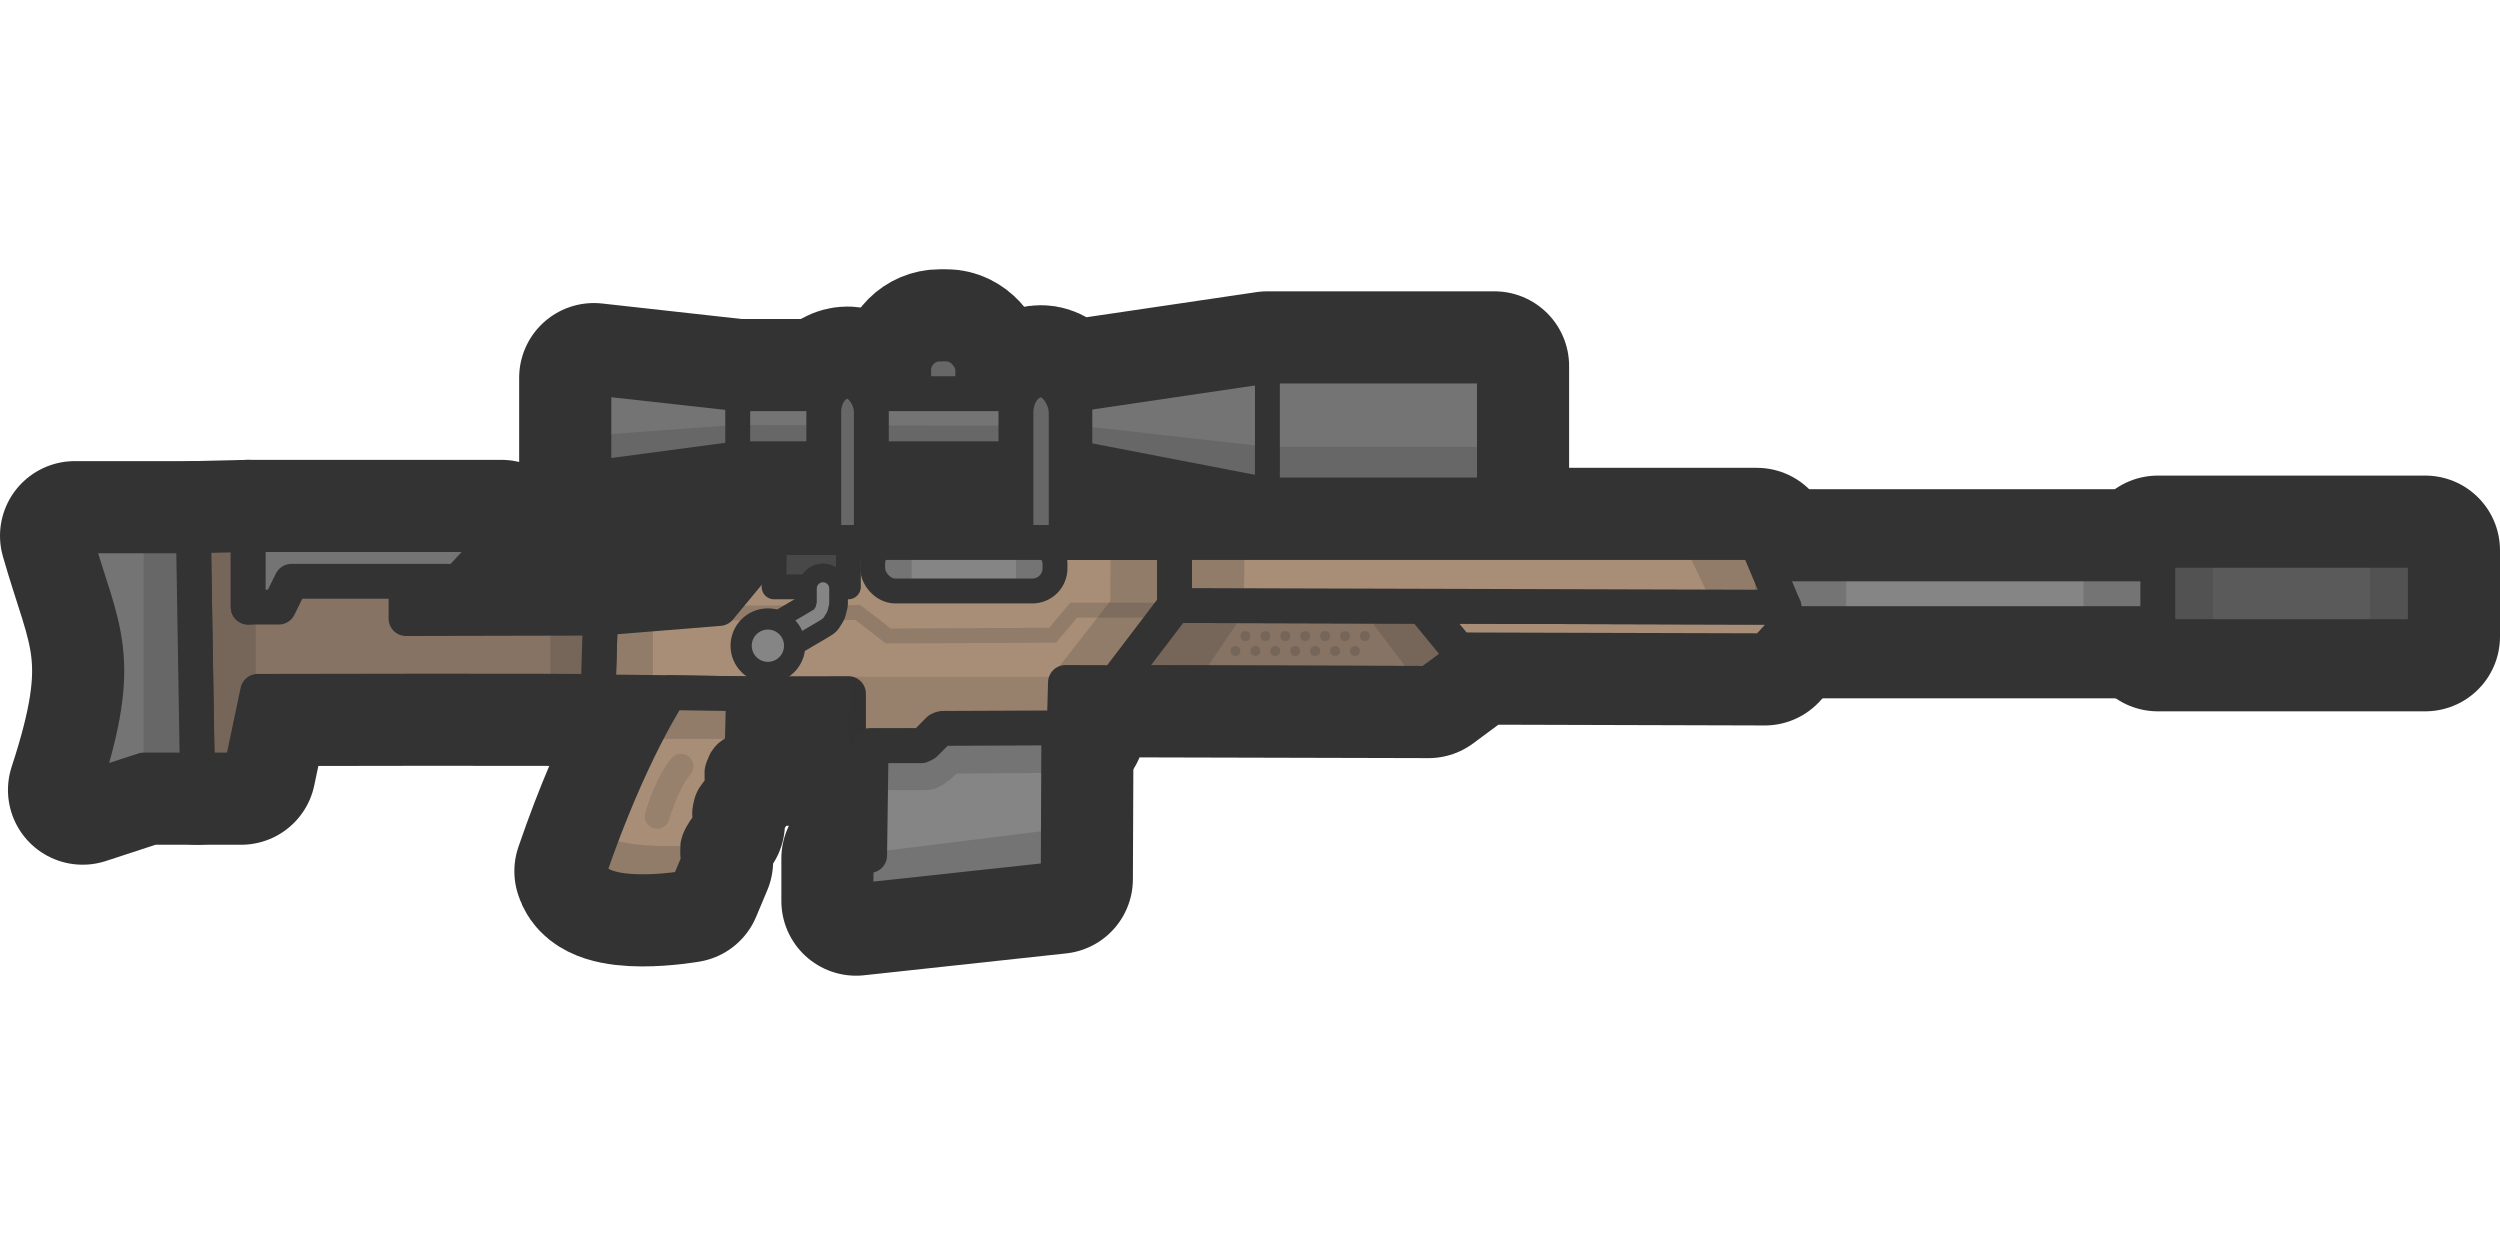 <?xml version="1.0" encoding="UTF-8" standalone="no"?>
<!-- Created with Inkscape (http://www.inkscape.org/) -->

<svg
   width="502.015mm"
   height="250mm"
   viewBox="0 0 502.015 250"
   version="1.1"
   id="svg16731"
   inkscape:version="1.3 (0e150ed, 2023-07-21)"
   sodipodi:docname="ballista_loot.svg"
   xmlns:inkscape="http://www.inkscape.org/namespaces/inkscape"
   xmlns:sodipodi="http://sodipodi.sourceforge.net/DTD/sodipodi-0.dtd"
   xmlns="http://www.w3.org/2000/svg"
   xmlns:svg="http://www.w3.org/2000/svg">
  <sodipodi:namedview
     id="namedview16733"
     pagecolor="#ffffff"
     bordercolor="#666666"
     borderopacity="1.0"
     inkscape:pageshadow="2"
     inkscape:pageopacity="0.0"
     inkscape:pagecheckerboard="0"
     inkscape:document-units="mm"
     showgrid="false"
     inkscape:zoom="0.76240752"
     inkscape:cx="624.33801"
     inkscape:cy="529.90033"
     inkscape:window-width="1440"
     inkscape:window-height="777"
     inkscape:window-x="0"
     inkscape:window-y="25"
     inkscape:window-maximized="1"
     inkscape:current-layer="layer1"
     inkscape:showpageshadow="2"
     inkscape:deskcolor="#d1d1d1" />
  <defs
     id="defs16728" />
  <g
     inkscape:label="Layer 1"
     inkscape:groupmode="layer"
     id="layer1">
    <g
       id="g1"
       transform="translate(19.547,-238.36)">
      <rect
         style="fill:none;fill-opacity:1;fill-rule:evenodd;stroke:#333333;stroke-width:30;stroke-linecap:round;stroke-linejoin:round;stroke-miterlimit:4;stroke-dasharray:none;stroke-dashoffset:188.976;stroke-opacity:1"
         id="rect51624-6"
         width="11.871"
         height="11.522"
         x="163.927"
         y="307.435"
         ry="5.237" />
      <path
         style="fill:none;fill-opacity:1;stroke:#333333;stroke-width:30;stroke-linecap:butt;stroke-linejoin:round;stroke-miterlimit:4;stroke-dasharray:none;stroke-opacity:1"
         d="m 99.702,334.33 28.891,-3.852 h 68.697 l 37.666,7.276 h 45.584 v -25.895 h -45.584 l -37.666,5.564 h -68.697 l -28.891,-3.21 z"
         id="path47937-6" />
      <rect
         style="fill:none;fill-opacity:1;fill-rule:evenodd;stroke:#333333;stroke-width:30;stroke-linecap:round;stroke-linejoin:round;stroke-miterlimit:4;stroke-dasharray:none;stroke-dashoffset:188.976;stroke-opacity:1"
         id="rect53215-4"
         width="9.552"
         height="39.62"
         x="145.872"
         y="314.916"
         ry="6.179" />
      <rect
         style="fill:none;fill-opacity:1;fill-rule:evenodd;stroke:#333333;stroke-width:30;stroke-linecap:round;stroke-linejoin:round;stroke-miterlimit:4;stroke-dasharray:none;stroke-dashoffset:188.976;stroke-opacity:1"
         id="rect53215-8-0"
         width="10.09"
         height="42.148"
         x="184.458"
         y="314.647"
         ry="6.574" />
      <rect
         style="fill:none;fill-opacity:1;fill-rule:evenodd;stroke:#333333;stroke-width:30;stroke-linecap:round;stroke-linejoin:round;stroke-miterlimit:4;stroke-dasharray:none;stroke-dashoffset:188.976;stroke-opacity:1"
         id="rect26675-8"
         width="133"
         height="12"
         x="332.872"
         y="351.59" />
      <path
         style="fill:none;fill-opacity:1;stroke:#333333;stroke-width:30;stroke-linecap:butt;stroke-linejoin:round;stroke-miterlimit:4;stroke-dasharray:none;stroke-opacity:1"
         d="m 98.738,413.301 c 8.12,-23.776 16.241,-35.847 16.241,-35.847 l 14.778,0.219 -0.267,10.889 -2.001,1.315 -0.424,0.321 -0.365,0.365 -0.526,0.73 -0.614,1.461 -0.131,0.614 0.015,1.49 0.058,1.549 -1.023,1.11 -0.701,0.993 -0.394,0.833 -0.278,1.081 -0.161,1.081 0.058,1.505 0.073,0.657 -1.096,1.373 -0.794,1.334 -0.374,0.86 -0.224,0.823 -0.037,1.72 0.15,1.533 -2.244,5.348 c 0,0 -17.906,3.162 -19.719,-3.358 z"
         id="path16837-2"
         sodipodi:nodetypes="ccccccccccccccccccccccccccc" />
      <path
         style="fill:none;fill-opacity:1;stroke:#333333;stroke-width:30;stroke-linecap:butt;stroke-linejoin:round;stroke-miterlimit:4;stroke-dasharray:none;stroke-opacity:1"
         d="m 114.979,377.454 -14.417,-0.168 0.449,-14.802 23.922,-1.944 10.961,-13.238 h 80.418 v 12.642 l 122.382,0.351 -0.176,4.704 -3.687,4.038 -61.538,-0.176 4.6e-4,2.317 -5.968,4.417 -72.919,-0.186 -0.186,6.602 1.243,1.119 -0.062,1.616 -25.301,-0.124 -0.622,0.062 -0.497,0.249 -1.989,2.051 -0.808,0.746 -0.746,0.373 -14.609,0.062 v -10.519 l -21.072,0.025 z"
         id="path17129-0"
         sodipodi:nodetypes="ccccccccccccccccccccccccccc" />
      <path
         style="fill:none;stroke:#333333;stroke-width:30;stroke-linecap:butt;stroke-linejoin:miter;stroke-miterlimit:4;stroke-dasharray:none;stroke-opacity:1"
         d="m 129.49,389.19 21.339,-4.6e-4"
         id="path19237-6"
         sodipodi:nodetypes="cc" />
      <path
         style="fill:none;fill-opacity:1;stroke:#333333;stroke-width:30;stroke-linecap:butt;stroke-linejoin:round;stroke-miterlimit:4;stroke-dasharray:none;stroke-opacity:1"
         d="m 216.311,347.303 116.928,-3.1e-4 5.454,12.994 -122.382,-0.351 z"
         id="path21545-0"
         sodipodi:nodetypes="ccccc" />
      <path
         style="fill:none;fill-opacity:1;stroke:#333333;stroke-width:30;stroke-linecap:butt;stroke-linejoin:round;stroke-miterlimit:4;stroke-dasharray:none;stroke-opacity:1"
         d="m 155.383,388.09 -0.303,22.055 -2.726,0.606 v 8.535 l 40.59,-4.392 0.127,-30.371 -22.971,0.101 -1.119,0.311 -2.797,2.797 -0.746,0.373 z"
         id="path24105-7"
         sodipodi:nodetypes="ccccccccccc" />
      <rect
         style="fill:none;fill-opacity:1;fill-rule:evenodd;stroke:#333333;stroke-width:30;stroke-linecap:round;stroke-linejoin:round;stroke-miterlimit:4;stroke-dasharray:none;stroke-dashoffset:188.976;stroke-opacity:1"
         id="rect29902-2"
         width="53.713"
         height="17.335"
         x="413.755"
         y="348.862" />
      <path
         style="fill:none;fill-opacity:1;stroke:#333333;stroke-width:30;stroke-linecap:butt;stroke-linejoin:round;stroke-miterlimit:4;stroke-dasharray:none;stroke-opacity:1"
         d="m 100.562,377.286 c 0.449,-0.268 -68.36,-0.098 -68.36,-0.098 l -3.323,15.803 h -8.808 l -0.767,-47.033 10.991,-0.256 3.64e-4,14.57 6.134,-0.754 2.556,-4.857 23.005,-1.3e-4 v 7.912 l 39.02,-0.089 z"
         id="path41949-9"
         sodipodi:nodetypes="ccccccccccccc" />
      <path
         style="fill:none;fill-opacity:1;stroke:#333333;stroke-width:30;stroke-linecap:butt;stroke-linejoin:round;stroke-miterlimit:4;stroke-dasharray:none;stroke-opacity:1"
         d="m 30.294,345.703 50.867,1.1e-4 -8.691,9.387 -10.48,-10e-5 -23.005,1.3e-4 -2.556,5.183 H 30.295 Z"
         id="path43683-8"
         sodipodi:nodetypes="cccccccc" />
      <path
         style="fill:none;fill-opacity:1;stroke:#333333;stroke-width:30;stroke-linecap:butt;stroke-linejoin:round;stroke-miterlimit:4;stroke-dasharray:none;stroke-opacity:1"
         d="m 20.07,392.991 -10.776,-2e-4 -12.244,4.007 c 8.878,-27.071 3.879,-31.874 -1.597,-51.04 l 23.85,5e-4 z"
         id="path46394-1"
         sodipodi:nodetypes="cccccc" />
    </g>
    <rect
       style="fill:#676767;fill-opacity:1;fill-rule:evenodd;stroke:#333333;stroke-width:7;stroke-linecap:round;stroke-linejoin:round;stroke-miterlimit:4;stroke-dasharray:none;stroke-dashoffset:188.976;stroke-opacity:1"
       id="rect51624"
       width="11.871"
       height="11.522"
       x="183.473"
       y="69.074"
       ry="5.237" />
    <path
       style="fill:#747474;fill-opacity:1;stroke:#333333;stroke-width:7;stroke-linecap:butt;stroke-linejoin:round;stroke-miterlimit:4;stroke-dasharray:none;stroke-opacity:1"
       d="m 119.249,95.97 28.891,-3.852 h 68.697 l 37.666,7.276 H 300.087 V 73.499 h -45.584 l -37.666,5.564 h -68.697 l -28.891,-3.21 z"
       id="path47937" />
    <path
       style="fill:none;stroke:#333333;stroke-width:5;stroke-linecap:butt;stroke-linejoin:miter;stroke-miterlimit:4;stroke-dasharray:none;stroke-opacity:1"
       d="M 148.14,92.117 V 79.063"
       id="path50700" />
    <path
       style="fill:none;stroke:#333333;stroke-width:5;stroke-linecap:butt;stroke-linejoin:miter;stroke-miterlimit:4;stroke-dasharray:none;stroke-opacity:1"
       d="M 216.837,79.063 V 92.117"
       id="path50801" />
    <path
       style="fill:none;stroke:#333333;stroke-width:5;stroke-linecap:butt;stroke-linejoin:miter;stroke-miterlimit:4;stroke-dasharray:none;stroke-opacity:1"
       d="M 254.503,73.499 V 99.394"
       id="path50902" />
    <path
       style="fill:#333333;fill-opacity:0.2;stroke:#000000;stroke-width:0;stroke-linecap:butt;stroke-linejoin:miter;stroke-miterlimit:4;stroke-dasharray:none;stroke-opacity:1"
       d="m 300.087,99.394 0.226,-9.664 h -45.709 l -37.446,-4.209 -69.618,-0.176 -29.007,2.11 0.715,8.515 28.891,-3.852 h 68.697 l 37.666,7.276 z"
       id="path51322"
       sodipodi:nodetypes="ccccccccccc" />
    <rect
       style="fill:#676767;fill-opacity:1;fill-rule:evenodd;stroke:#333333;stroke-width:7;stroke-linecap:round;stroke-linejoin:round;stroke-miterlimit:4;stroke-dasharray:none;stroke-dashoffset:188.976;stroke-opacity:1"
       id="rect53215"
       width="9.552"
       height="39.62"
       x="165.419"
       y="76.555"
       ry="6.179" />
    <rect
       style="fill:#676767;fill-opacity:1;fill-rule:evenodd;stroke:#333333;stroke-width:7;stroke-linecap:round;stroke-linejoin:round;stroke-miterlimit:4;stroke-dasharray:none;stroke-dashoffset:188.976;stroke-opacity:1"
       id="rect53215-8"
       width="10.09"
       height="42.148"
       x="204.004"
       y="76.286"
       ry="6.574" />
    <rect
       style="fill:#858585;fill-opacity:1;fill-rule:evenodd;stroke:#333333;stroke-width:7;stroke-linecap:round;stroke-linejoin:round;stroke-miterlimit:4;stroke-dasharray:none;stroke-dashoffset:188.976;stroke-opacity:1"
       id="rect26675"
       width="133"
       height="12"
       x="352.419"
       y="113.23" />
    <path
       style="fill:#a98e77;fill-opacity:1;stroke:#333333;stroke-width:7;stroke-linecap:butt;stroke-linejoin:round;stroke-miterlimit:4;stroke-dasharray:none;stroke-opacity:1"
       d="m 134.526,139.094 -14.417,-0.168 0.449,-14.802 23.922,-1.944 10.961,-13.238 h 80.418 v 12.642 l 122.382,0.351 -0.176,4.704 -3.687,4.038 -61.538,-0.176 4.6e-4,2.317 -5.968,4.417 -72.919,-0.186 -0.186,6.602 1.243,1.119 -0.062,1.616 -25.301,-0.124 -0.622,0.062 -0.497,0.249 -1.989,2.051 -0.808,0.746 -0.746,0.373 -14.609,0.062 v -10.519 l -21.072,0.025 z"
       id="path17129"
       sodipodi:nodetypes="ccccccccccccccccccccccccccc" />
    <path
       style="fill:#333333;fill-opacity:0.3;stroke:#333333;stroke-width:7;stroke-linecap:butt;stroke-linejoin:round;stroke-miterlimit:4;stroke-dasharray:none;stroke-opacity:1"
       d="m 235.858,121.585 -11.771,15.465 62.785,0.186 5.968,-4.417 v -2.317 l -7.287,-8.886 z"
       id="path17706"
       sodipodi:nodetypes="ccccccc" />
    <rect
       style="fill:#858585;fill-opacity:1;fill-rule:evenodd;stroke:#333333;stroke-width:5;stroke-linecap:round;stroke-linejoin:round;stroke-miterlimit:4;stroke-dasharray:none;stroke-dashoffset:188.976;stroke-opacity:1"
       id="rect18065"
       width="36.609"
       height="10.041"
       x="175.24"
       y="108.631"
       ry="4.534" />
    <path
       style="fill:none;stroke:#333333;stroke-width:7;stroke-linecap:round;stroke-linejoin:round;stroke-miterlimit:4;stroke-dasharray:none;stroke-opacity:1"
       d="m 155.44,108.943 h 80.418"
       id="path18232" />
    <path
       style="fill:none;stroke:#333333;stroke-width:5;stroke-linecap:butt;stroke-linejoin:miter;stroke-miterlimit:4;stroke-dasharray:none;stroke-opacity:1"
       d="m 149.037,150.83 21.339,-4.6e-4"
       id="path19237"
       sodipodi:nodetypes="cc" />
    <path
       style="fill:#333333;fill-opacity:0.15;stroke:#000000;stroke-width:0;stroke-linecap:butt;stroke-linejoin:miter;stroke-miterlimit:4;stroke-dasharray:none;stroke-opacity:1"
       d="m 170.655,135.9 40.8,1e-5 -0.157,10.503 -22.77,0.171 -3.543,3.17 -14.609,0.062 z"
       id="path20039"
       sodipodi:nodetypes="ccccccc" />
    <rect
       style="fill:#484848;fill-opacity:1;fill-rule:evenodd;stroke:#333333;stroke-width:5;stroke-linecap:round;stroke-linejoin:round;stroke-miterlimit:4;stroke-dasharray:none;stroke-dashoffset:188.976;stroke-opacity:1"
       id="rect20292"
       width="14.918"
       height="8.895"
       x="155.44"
       y="108.943"
       ry="0" />
    <path
       style="fill:none;stroke:#333333;stroke-width:3;stroke-linecap:butt;stroke-linejoin:miter;stroke-miterlimit:4;stroke-dasharray:none;stroke-opacity:0.2"
       d="m 144.479,123.125 27.79,-0.122 6.124,4.711 32.977,-0.157 4.24,-5.025 20.247,-0.002"
       id="path21055" />
    <path
       style="fill:#a98e77;fill-opacity:1;stroke:#333333;stroke-width:7;stroke-linecap:butt;stroke-linejoin:round;stroke-miterlimit:4;stroke-dasharray:none;stroke-opacity:1"
       d="m 235.858,108.943 116.928,-3.1e-4 5.454,12.994 -122.382,-0.351 z"
       id="path21545"
       sodipodi:nodetypes="ccccc" />
    <path
       style="fill:#858585;fill-opacity:1;stroke:#333333;stroke-width:7;stroke-linecap:butt;stroke-linejoin:round;stroke-miterlimit:4;stroke-dasharray:none;stroke-opacity:1"
       d="m 174.93,149.73 -0.303,22.055 -2.726,0.606 v 8.535 l 40.59,-4.392 0.127,-30.371 -22.971,0.101 -1.119,0.311 -2.797,2.797 -0.746,0.373 z"
       id="path24105"
       sodipodi:nodetypes="ccccccccccc" />
    <rect
       style="fill:#333333;fill-opacity:0.2;fill-rule:evenodd;stroke:#333333;stroke-width:0;stroke-linecap:round;stroke-linejoin:round;stroke-miterlimit:4;stroke-dasharray:none;stroke-dashoffset:188.976;stroke-opacity:1"
       id="rect25521"
       width="10.554"
       height="14.534"
       x="120.557"
       y="124.124" />
    <path
       style="fill:#333333;fill-opacity:0.2;stroke:#000000;stroke-width:0;stroke-linecap:butt;stroke-linejoin:miter;stroke-miterlimit:4;stroke-dasharray:none;stroke-opacity:1"
       d="m 235.858,108.943 v 12.642 l -11.771,15.465 16.191,0.088 9.498,-14.057 0.127,-13.804 z"
       id="path25600" />
    <path
       style="fill:#333333;fill-opacity:0.2;stroke:#000000;stroke-width:0;stroke-linecap:butt;stroke-linejoin:miter;stroke-miterlimit:4;stroke-dasharray:none;stroke-opacity:1"
       d="m 283.21,135.112 -8.105,-10.638 12.284,-0.127 5.449,6.155 -5.967,6.734 z"
       id="path25635" />
    <path
       style="fill:#333333;fill-opacity:0.2;stroke:#000000;stroke-width:0;stroke-linecap:butt;stroke-linejoin:miter;stroke-miterlimit:4;stroke-dasharray:none;stroke-opacity:1"
       d="m 352.786,108.943 5.454,12.994 -13.987,0.132 -6.079,-12.791 z"
       id="path25670" />
    <circle
       style="fill:#333333;fill-opacity:0.2;fill-rule:evenodd;stroke:#333333;stroke-width:0;stroke-linecap:round;stroke-linejoin:round;stroke-miterlimit:4;stroke-dasharray:none;stroke-dashoffset:188.976;stroke-opacity:1"
       id="path25807"
       cx="250.087"
       cy="127.73"
       r="1" />
    <circle
       style="fill:#333333;fill-opacity:0.2;fill-rule:evenodd;stroke:#333333;stroke-width:0;stroke-linecap:round;stroke-linejoin:round;stroke-miterlimit:4;stroke-dasharray:none;stroke-dashoffset:188.976;stroke-opacity:1"
       id="path25807-3"
       cx="254.087"
       cy="127.73"
       r="1" />
    <circle
       style="fill:#333333;fill-opacity:0.2;fill-rule:evenodd;stroke:#333333;stroke-width:0;stroke-linecap:round;stroke-linejoin:round;stroke-miterlimit:4;stroke-dasharray:none;stroke-dashoffset:188.976;stroke-opacity:1"
       id="path25807-3-9"
       cx="258.087"
       cy="127.73"
       r="1" />
    <circle
       style="fill:#333333;fill-opacity:0.2;fill-rule:evenodd;stroke:#333333;stroke-width:0;stroke-linecap:round;stroke-linejoin:round;stroke-miterlimit:4;stroke-dasharray:none;stroke-dashoffset:188.976;stroke-opacity:1"
       id="path25807-34"
       cx="262.087"
       cy="127.73"
       r="1" />
    <circle
       style="fill:#333333;fill-opacity:0.2;fill-rule:evenodd;stroke:#333333;stroke-width:0;stroke-linecap:round;stroke-linejoin:round;stroke-miterlimit:4;stroke-dasharray:none;stroke-dashoffset:188.976;stroke-opacity:1"
       id="path25807-3-5"
       cx="266.087"
       cy="127.73"
       r="1" />
    <circle
       style="fill:#333333;fill-opacity:0.2;fill-rule:evenodd;stroke:#333333;stroke-width:0;stroke-linecap:round;stroke-linejoin:round;stroke-miterlimit:4;stroke-dasharray:none;stroke-dashoffset:188.976;stroke-opacity:1"
       id="path25807-3-9-4"
       cx="270.087"
       cy="127.73"
       r="1" />
    <circle
       style="fill:#333333;fill-opacity:0.2;fill-rule:evenodd;stroke:#333333;stroke-width:0;stroke-linecap:round;stroke-linejoin:round;stroke-miterlimit:4;stroke-dasharray:none;stroke-dashoffset:188.976;stroke-opacity:1"
       id="path25807-3-5-2"
       cx="274.087"
       cy="127.73"
       r="1" />
    <circle
       style="fill:#333333;fill-opacity:0.2;fill-rule:evenodd;stroke:#333333;stroke-width:0;stroke-linecap:round;stroke-linejoin:round;stroke-miterlimit:4;stroke-dasharray:none;stroke-dashoffset:188.976;stroke-opacity:1"
       id="path25807-3-5-2-59"
       cx="272.087"
       cy="130.73"
       r="1" />
    <circle
       style="fill:#333333;fill-opacity:0.2;fill-rule:evenodd;stroke:#333333;stroke-width:0;stroke-linecap:round;stroke-linejoin:round;stroke-miterlimit:4;stroke-dasharray:none;stroke-dashoffset:188.976;stroke-opacity:1"
       id="path25807-3-6"
       cx="248.087"
       cy="130.73"
       r="1" />
    <circle
       style="fill:#333333;fill-opacity:0.2;fill-rule:evenodd;stroke:#333333;stroke-width:0;stroke-linecap:round;stroke-linejoin:round;stroke-miterlimit:4;stroke-dasharray:none;stroke-dashoffset:188.976;stroke-opacity:1"
       id="path25807-3-9-41"
       cx="252.087"
       cy="130.73"
       r="1" />
    <circle
       style="fill:#333333;fill-opacity:0.2;fill-rule:evenodd;stroke:#333333;stroke-width:0;stroke-linecap:round;stroke-linejoin:round;stroke-miterlimit:4;stroke-dasharray:none;stroke-dashoffset:188.976;stroke-opacity:1"
       id="path25807-34-3"
       cx="256.087"
       cy="130.73"
       r="1" />
    <circle
       style="fill:#333333;fill-opacity:0.2;fill-rule:evenodd;stroke:#333333;stroke-width:0;stroke-linecap:round;stroke-linejoin:round;stroke-miterlimit:4;stroke-dasharray:none;stroke-dashoffset:188.976;stroke-opacity:1"
       id="path25807-3-5-3"
       cx="260.087"
       cy="130.73"
       r="1" />
    <circle
       style="fill:#333333;fill-opacity:0.2;fill-rule:evenodd;stroke:#333333;stroke-width:0;stroke-linecap:round;stroke-linejoin:round;stroke-miterlimit:4;stroke-dasharray:none;stroke-dashoffset:188.976;stroke-opacity:1"
       id="path25807-3-9-4-5"
       cx="264.087"
       cy="130.73"
       r="1" />
    <circle
       style="fill:#333333;fill-opacity:0.2;fill-rule:evenodd;stroke:#333333;stroke-width:0;stroke-linecap:round;stroke-linejoin:round;stroke-miterlimit:4;stroke-dasharray:none;stroke-dashoffset:188.976;stroke-opacity:1"
       id="path25807-3-5-2-5"
       cx="268.087"
       cy="130.73"
       r="1" />
    <path
       style="fill:#333333;fill-opacity:0.2;stroke:#000000;stroke-width:0;stroke-linecap:butt;stroke-linejoin:miter;stroke-miterlimit:4;stroke-dasharray:none;stroke-opacity:1"
       d="m 212.394,134.232 10.556,-13.547 0.088,-10.38 12.82,-1.362 v 13.587 l -11.771,14.521 z"
       id="path26458" />
    <rect
       style="fill:#5a5a5a;fill-opacity:1;fill-rule:evenodd;stroke:#333333;stroke-width:7;stroke-linecap:round;stroke-linejoin:round;stroke-miterlimit:4;stroke-dasharray:none;stroke-dashoffset:188.976;stroke-opacity:1"
       id="rect29902"
       width="53.713"
       height="17.335"
       x="433.302"
       y="110.502" />
    <rect
       style="fill:#333333;fill-opacity:0.2;fill-rule:evenodd;stroke:#333333;stroke-width:0;stroke-linecap:round;stroke-linejoin:round;stroke-miterlimit:4;stroke-dasharray:none;stroke-dashoffset:188.976;stroke-opacity:1"
       id="rect30350"
       width="11.081"
       height="16.978"
       x="475.934"
       y="110.502" />
    <rect
       style="fill:#333333;fill-opacity:0.2;fill-rule:evenodd;stroke:#333333;stroke-width:0;stroke-linecap:round;stroke-linejoin:round;stroke-miterlimit:4;stroke-dasharray:none;stroke-dashoffset:188.976;stroke-opacity:1"
       id="rect30350-0"
       width="11.081"
       height="16.978"
       x="433.302"
       y="110.502" />
    <rect
       style="fill:#333333;fill-opacity:0.2;fill-rule:evenodd;stroke:#333333;stroke-width:0;stroke-linecap:round;stroke-linejoin:round;stroke-miterlimit:4;stroke-dasharray:none;stroke-dashoffset:188.976;stroke-opacity:1"
       id="rect30544"
       width="18.319"
       height="10.822"
       x="352.419"
       y="113.23" />
    <rect
       style="fill:#333333;fill-opacity:0.2;fill-rule:evenodd;stroke:#333333;stroke-width:0;stroke-linecap:round;stroke-linejoin:round;stroke-miterlimit:4;stroke-dasharray:none;stroke-dashoffset:188.976;stroke-opacity:1"
       id="rect30546"
       width="14.255"
       height="9.744"
       x="418.374"
       y="114.128" />
    <rect
       style="fill:#333333;fill-opacity:0.2;fill-rule:evenodd;stroke:#333333;stroke-width:0;stroke-linecap:round;stroke-linejoin:round;stroke-miterlimit:4;stroke-dasharray:none;stroke-dashoffset:188.976;stroke-opacity:1"
       id="rect30694"
       width="7.845"
       height="9.803"
       x="204.004"
       y="108.631" />
    <rect
       style="fill:#333333;fill-opacity:0.2;fill-rule:evenodd;stroke:#333333;stroke-width:0;stroke-linecap:round;stroke-linejoin:round;stroke-miterlimit:4;stroke-dasharray:none;stroke-dashoffset:188.976;stroke-opacity:1"
       id="rect30694-0"
       width="7.845"
       height="9.803"
       x="175.24"
       y="108.631" />
    <rect
       style="fill:#333333;fill-opacity:0.2;fill-rule:evenodd;stroke:#333333;stroke-width:0;stroke-linecap:round;stroke-linejoin:round;stroke-miterlimit:4;stroke-dasharray:none;stroke-dashoffset:188.976;stroke-opacity:1"
       id="rect30820"
       width="39.06"
       height="11.326"
       x="152.245"
       y="191.452"
       transform="rotate(-7.09)" />
    <path
       style="fill:#333333;fill-opacity:0.2;stroke:#000000;stroke-width:0;stroke-linecap:butt;stroke-linejoin:miter;stroke-miterlimit:4;stroke-dasharray:none;stroke-opacity:1"
       d="m 177.169,158.679 h 8.567 c 2.678,0.027 4.843,-1.887 6.389,-3.34 l 19.312,-0.145 -0.138,-7.387 -22.273,-0.077 -7.21,4.851 -6.885,-1.447 z"
       id="path30935"
       sodipodi:nodetypes="ccccccccc" />
    <path
       style="fill:#867363;fill-opacity:1;stroke:#333333;stroke-width:7;stroke-linecap:butt;stroke-linejoin:round;stroke-miterlimit:4;stroke-dasharray:none;stroke-opacity:1"
       d="m 120.109,138.926 c 0.449,-0.268 -68.36,-0.098 -68.36,-0.098 l -3.323,15.803 h -8.808 l -0.767,-47.033 10.991,-0.256 3.63e-4,14.57 6.134,-0.754 2.556,-4.857 23.005,-1.3e-4 v 7.912 l 39.02,-0.089 z"
       id="path41949"
       sodipodi:nodetypes="ccccccccccccc" />
    <path
       style="fill:#747474;fill-opacity:1;stroke:#333333;stroke-width:7;stroke-linecap:butt;stroke-linejoin:round;stroke-miterlimit:4;stroke-dasharray:none;stroke-opacity:1"
       d="m 49.841,107.342 50.867,1.1e-4 -8.691,9.387 -10.48,-1e-4 -23.005,1.3e-4 -2.556,5.183 h -6.134 z"
       id="path43683"
       sodipodi:nodetypes="cccccccc" />
    <path
       style="fill:#747474;fill-opacity:1;stroke:#333333;stroke-width:7;stroke-linecap:butt;stroke-linejoin:round;stroke-miterlimit:4;stroke-dasharray:none;stroke-opacity:1"
       d="m 39.617,154.631 -10.776,-2e-4 -12.244,4.007 c 8.878,-27.071 3.879,-31.874 -1.597,-51.04 l 23.85,5e-4 z"
       id="path46394"
       sodipodi:nodetypes="cccccc" />
    <rect
       style="fill:#333333;fill-opacity:0.2;fill-rule:evenodd;stroke:#333333;stroke-width:0;stroke-linecap:round;stroke-linejoin:round;stroke-miterlimit:4;stroke-dasharray:none;stroke-dashoffset:188.976;stroke-opacity:1"
       id="rect47190"
       width="10.018"
       height="14.108"
       x="110.539"
       y="124.124" />
    <rect
       style="fill:#333333;fill-opacity:0.2;fill-rule:evenodd;stroke:#333333;stroke-width:0;stroke-linecap:round;stroke-linejoin:round;stroke-miterlimit:4;stroke-dasharray:none;stroke-dashoffset:188.976;stroke-opacity:1"
       id="rect47414"
       width="12.494"
       height="45.187"
       x="38.85"
       y="107.598" />
    <rect
       style="fill:#333333;fill-opacity:0.2;fill-rule:evenodd;stroke:#333333;stroke-width:0;stroke-linecap:round;stroke-linejoin:round;stroke-miterlimit:4;stroke-dasharray:none;stroke-dashoffset:188.976;stroke-opacity:1"
       id="rect47518"
       width="10.009"
       height="47.033"
       x="28.841"
       y="107.598" />
    <path
       style="fill:#a98e77;fill-opacity:1;stroke:#333333;stroke-width:7;stroke-linecap:butt;stroke-linejoin:round;stroke-miterlimit:4;stroke-dasharray:none;stroke-opacity:1"
       d="m 118.285,174.941 c 8.12,-23.776 16.241,-35.847 16.241,-35.847 l 14.778,0.219 -0.267,10.889 -2.001,1.315 -0.424,0.321 -0.365,0.365 -0.526,0.73 -0.614,1.461 -0.131,0.614 0.015,1.49 0.058,1.549 -1.023,1.11 -0.701,0.993 -0.394,0.833 -0.278,1.081 -0.161,1.081 0.058,1.505 0.073,0.657 -1.096,1.373 -0.794,1.334 -0.374,0.86 -0.224,0.823 -0.037,1.72 0.15,1.533 -2.244,5.348 c 0,0 -17.906,3.162 -19.719,-3.358 z"
       id="path16837"
       sodipodi:nodetypes="ccccccccccccccccccccccccccc" />
    <path
       style="fill:#333333;fill-opacity:0.2;stroke:#000000;stroke-width:0;stroke-linecap:butt;stroke-linejoin:miter;stroke-miterlimit:4;stroke-dasharray:none;stroke-opacity:1"
       d="m 122.357,168.437 c 6.535,2.209 17.779,1.261 17.779,1.261 l -2.132,8.601 -19.719,-3.358 z"
       id="path33325" />
    <rect
       style="fill:#333333;fill-opacity:0.2;fill-rule:evenodd;stroke:#858585;stroke-width:0;stroke-linecap:round;stroke-linejoin:round;stroke-miterlimit:4;stroke-dasharray:none;stroke-dashoffset:188.976;stroke-opacity:1"
       id="rect33472"
       width="17.569"
       height="9.714"
       x="131.111"
       y="138.658" />
    <path
       style="fill:none;stroke:#333333;stroke-width:5;stroke-linecap:round;stroke-linejoin:miter;stroke-miterlimit:4;stroke-dasharray:none;stroke-opacity:0.15"
       d="m 131.965,163.912 c 2.216,-7.349 4.783,-10.032 4.783,-10.032"
       id="path33587" />
    <path
       style="fill:none;stroke:#333333;stroke-width:10;stroke-linecap:round;stroke-linejoin:round;stroke-miterlimit:4;stroke-dasharray:none;stroke-opacity:1"
       d="m 165.261,118.172 v 2.985 l -0.291,1.165 -0.582,0.946 -0.946,0.582 -8.299,4.877"
       id="path19643" />
    <path
       style="fill:none;fill-opacity:1;stroke:#858585;stroke-width:2.5;stroke-linecap:round;stroke-linejoin:round;stroke-miterlimit:4;stroke-dasharray:none;stroke-opacity:1"
       d="m 165.261,118.172 v 2.985 l -0.291,1.165 -0.582,0.946 -0.946,0.582 -8.299,4.877"
       id="path19643-6" />
    <ellipse
       style="fill:#858585;fill-opacity:1;fill-rule:evenodd;stroke:#333333;stroke-width:4.259;stroke-linecap:round;stroke-linejoin:round;stroke-miterlimit:4;stroke-dasharray:none;stroke-dashoffset:188.976;stroke-opacity:1"
       id="path20594"
       cx="154.197"
       cy="129.663"
       rx="5.371"
       ry="5.371" />
  </g>
</svg>
